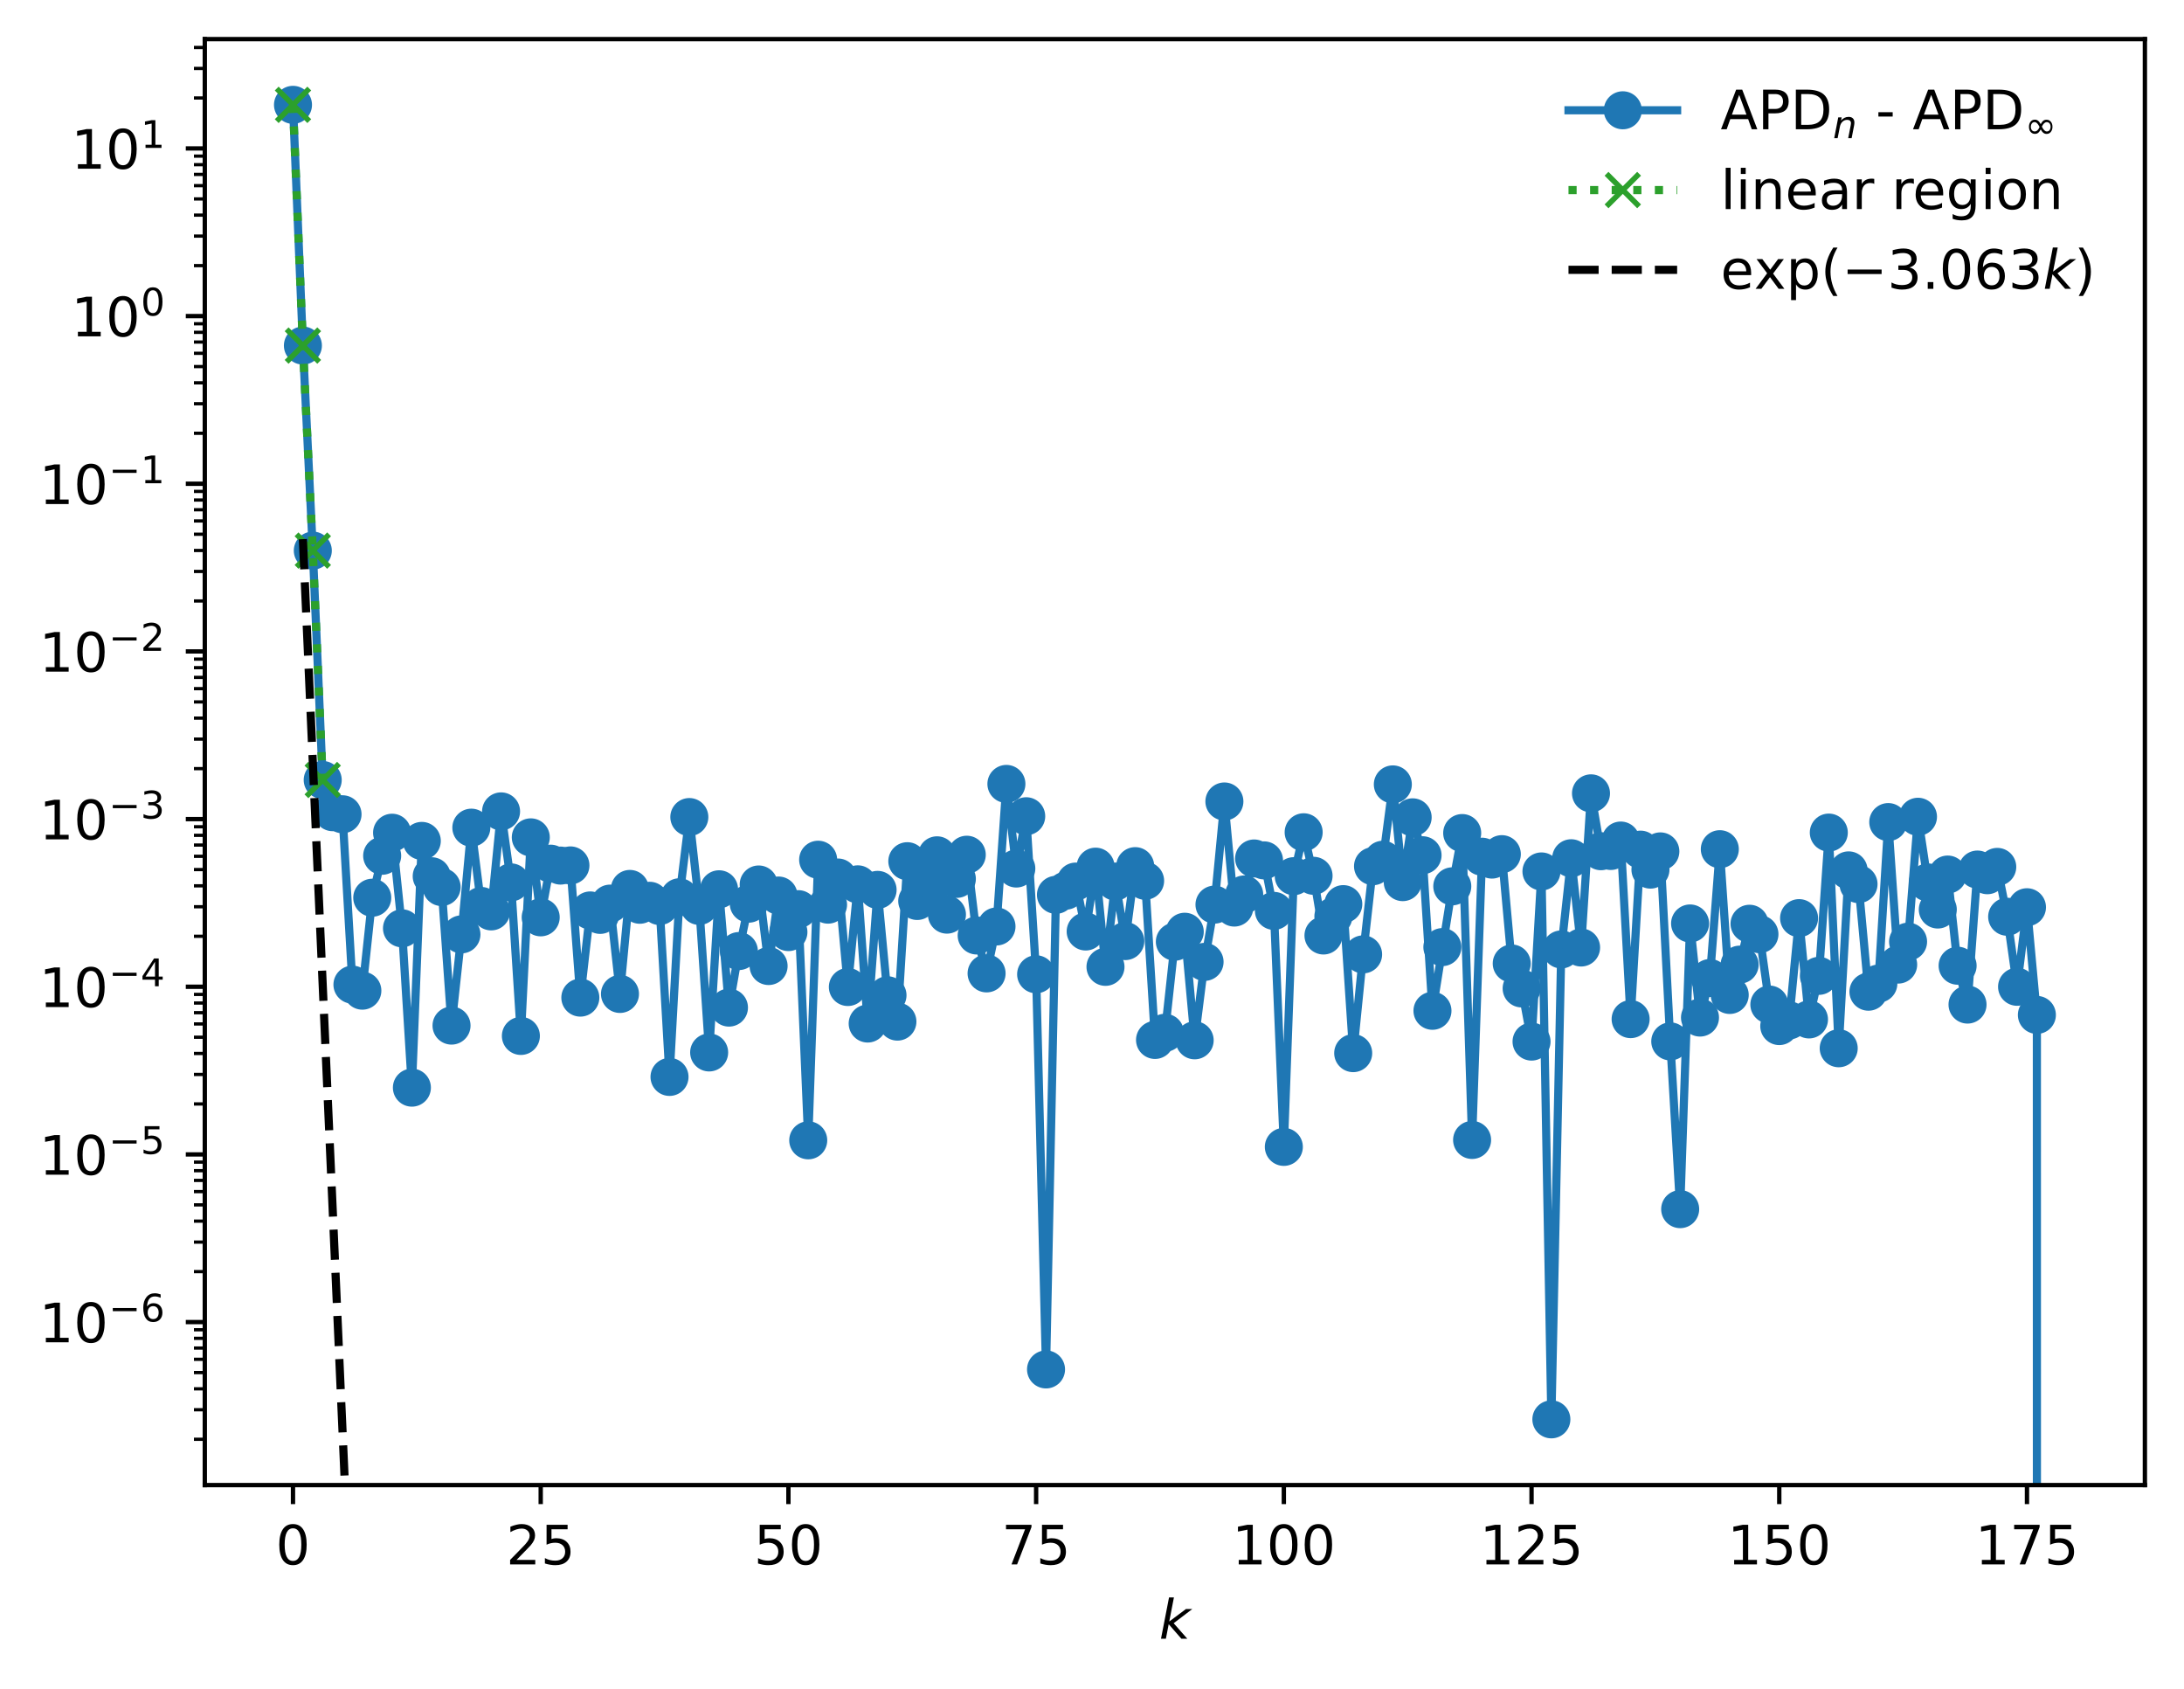 <?xml version="1.0" encoding="utf-8" standalone="no"?>
<!DOCTYPE svg PUBLIC "-//W3C//DTD SVG 1.1//EN"
  "http://www.w3.org/Graphics/SVG/1.1/DTD/svg11.dtd">
<!-- Created with matplotlib (https://matplotlib.org/) -->
<svg height="310.868pt" version="1.1" viewBox="0 0 402.02 310.868" width="402.02pt" xmlns="http://www.w3.org/2000/svg" xmlns:xlink="http://www.w3.org/1999/xlink">
 <defs>
  <style type="text/css">
*{stroke-linecap:butt;stroke-linejoin:round;}
  </style>
 </defs>
 <g id="figure_1">
  <g id="patch_1">
   <path d="M 0 310.868 
L 402.02 310.868 
L 402.02 0 
L 0 0 
z
" style="fill:#ffffff;"/>
  </g>
  <g id="axes_1">
   <g id="patch_2">
    <path d="M 37.7 273.312 
L 394.82 273.312 
L 394.82 7.2 
L 37.7 7.2 
z
" style="fill:#ffffff;"/>
   </g>
   <g id="matplotlib.axis_1">
    <g id="xtick_1">
     <g id="line2d_1">
      <defs>
       <path d="M 0 0 
L 0 3.5 
" id="m12c57153ca" style="stroke:#000000;stroke-width:0.8;"/>
      </defs>
      <g>
       <use style="stroke:#000000;stroke-width:0.8;" x="53.933" xlink:href="#m12c57153ca" y="273.312"/>
      </g>
     </g>
     <g id="text_1">
      <!-- 0 -->
      <defs>
       <path d="M 31.781 66.406 
Q 24.172 66.406 20.328 58.906 
Q 16.5 51.422 16.5 36.375 
Q 16.5 21.391 20.328 13.891 
Q 24.172 6.391 31.781 6.391 
Q 39.453 6.391 43.281 13.891 
Q 47.125 21.391 47.125 36.375 
Q 47.125 51.422 43.281 58.906 
Q 39.453 66.406 31.781 66.406 
z
M 31.781 74.219 
Q 44.047 74.219 50.516 64.516 
Q 56.984 54.828 56.984 36.375 
Q 56.984 17.969 50.516 8.266 
Q 44.047 -1.422 31.781 -1.422 
Q 19.531 -1.422 13.062 8.266 
Q 6.594 17.969 6.594 36.375 
Q 6.594 54.828 13.062 64.516 
Q 19.531 74.219 31.781 74.219 
z
" id="DejaVuSans-48"/>
      </defs>
      <g transform="translate(50.751 287.91)scale(0.1 -0.1)">
       <use xlink:href="#DejaVuSans-48"/>
      </g>
     </g>
    </g>
    <g id="xtick_2">
     <g id="line2d_2">
      <g>
       <use style="stroke:#000000;stroke-width:0.8;" x="99.53" xlink:href="#m12c57153ca" y="273.312"/>
      </g>
     </g>
     <g id="text_2">
      <!-- 25 -->
      <defs>
       <path d="M 19.188 8.297 
L 53.609 8.297 
L 53.609 0 
L 7.328 0 
L 7.328 8.297 
Q 12.938 14.109 22.625 23.891 
Q 32.328 33.688 34.812 36.531 
Q 39.547 41.844 41.422 45.531 
Q 43.312 49.219 43.312 52.781 
Q 43.312 58.594 39.234 62.25 
Q 35.156 65.922 28.609 65.922 
Q 23.969 65.922 18.812 64.312 
Q 13.672 62.703 7.812 59.422 
L 7.812 69.391 
Q 13.766 71.781 18.938 73 
Q 24.125 74.219 28.422 74.219 
Q 39.75 74.219 46.484 68.547 
Q 53.219 62.891 53.219 53.422 
Q 53.219 48.922 51.531 44.891 
Q 49.859 40.875 45.406 35.406 
Q 44.188 33.984 37.641 27.219 
Q 31.109 20.453 19.188 8.297 
z
" id="DejaVuSans-50"/>
       <path d="M 10.797 72.906 
L 49.516 72.906 
L 49.516 64.594 
L 19.828 64.594 
L 19.828 46.734 
Q 21.969 47.469 24.109 47.828 
Q 26.266 48.188 28.422 48.188 
Q 40.625 48.188 47.75 41.5 
Q 54.891 34.812 54.891 23.391 
Q 54.891 11.625 47.562 5.094 
Q 40.234 -1.422 26.906 -1.422 
Q 22.312 -1.422 17.547 -0.641 
Q 12.797 0.141 7.719 1.703 
L 7.719 11.625 
Q 12.109 9.234 16.797 8.062 
Q 21.484 6.891 26.703 6.891 
Q 35.156 6.891 40.078 11.328 
Q 45.016 15.766 45.016 23.391 
Q 45.016 31 40.078 35.438 
Q 35.156 39.891 26.703 39.891 
Q 22.75 39.891 18.812 39.016 
Q 14.891 38.141 10.797 36.281 
z
" id="DejaVuSans-53"/>
      </defs>
      <g transform="translate(93.168 287.91)scale(0.1 -0.1)">
       <use xlink:href="#DejaVuSans-50"/>
       <use x="63.623" xlink:href="#DejaVuSans-53"/>
      </g>
     </g>
    </g>
    <g id="xtick_3">
     <g id="line2d_3">
      <g>
       <use style="stroke:#000000;stroke-width:0.8;" x="145.128" xlink:href="#m12c57153ca" y="273.312"/>
      </g>
     </g>
     <g id="text_3">
      <!-- 50 -->
      <g transform="translate(138.765 287.91)scale(0.1 -0.1)">
       <use xlink:href="#DejaVuSans-53"/>
       <use x="63.623" xlink:href="#DejaVuSans-48"/>
      </g>
     </g>
    </g>
    <g id="xtick_4">
     <g id="line2d_4">
      <g>
       <use style="stroke:#000000;stroke-width:0.8;" x="190.725" xlink:href="#m12c57153ca" y="273.312"/>
      </g>
     </g>
     <g id="text_4">
      <!-- 75 -->
      <defs>
       <path d="M 8.203 72.906 
L 55.078 72.906 
L 55.078 68.703 
L 28.609 0 
L 18.312 0 
L 43.219 64.594 
L 8.203 64.594 
z
" id="DejaVuSans-55"/>
      </defs>
      <g transform="translate(184.363 287.91)scale(0.1 -0.1)">
       <use xlink:href="#DejaVuSans-55"/>
       <use x="63.623" xlink:href="#DejaVuSans-53"/>
      </g>
     </g>
    </g>
    <g id="xtick_5">
     <g id="line2d_5">
      <g>
       <use style="stroke:#000000;stroke-width:0.8;" x="236.323" xlink:href="#m12c57153ca" y="273.312"/>
      </g>
     </g>
     <g id="text_5">
      <!-- 100 -->
      <defs>
       <path d="M 12.406 8.297 
L 28.516 8.297 
L 28.516 63.922 
L 10.984 60.406 
L 10.984 69.391 
L 28.422 72.906 
L 38.281 72.906 
L 38.281 8.297 
L 54.391 8.297 
L 54.391 0 
L 12.406 0 
z
" id="DejaVuSans-49"/>
      </defs>
      <g transform="translate(226.779 287.91)scale(0.1 -0.1)">
       <use xlink:href="#DejaVuSans-49"/>
       <use x="63.623" xlink:href="#DejaVuSans-48"/>
       <use x="127.246" xlink:href="#DejaVuSans-48"/>
      </g>
     </g>
    </g>
    <g id="xtick_6">
     <g id="line2d_6">
      <g>
       <use style="stroke:#000000;stroke-width:0.8;" x="281.92" xlink:href="#m12c57153ca" y="273.312"/>
      </g>
     </g>
     <g id="text_6">
      <!-- 125 -->
      <g transform="translate(272.377 287.91)scale(0.1 -0.1)">
       <use xlink:href="#DejaVuSans-49"/>
       <use x="63.623" xlink:href="#DejaVuSans-50"/>
       <use x="127.246" xlink:href="#DejaVuSans-53"/>
      </g>
     </g>
    </g>
    <g id="xtick_7">
     <g id="line2d_7">
      <g>
       <use style="stroke:#000000;stroke-width:0.8;" x="327.518" xlink:href="#m12c57153ca" y="273.312"/>
      </g>
     </g>
     <g id="text_7">
      <!-- 150 -->
      <g transform="translate(317.974 287.91)scale(0.1 -0.1)">
       <use xlink:href="#DejaVuSans-49"/>
       <use x="63.623" xlink:href="#DejaVuSans-53"/>
       <use x="127.246" xlink:href="#DejaVuSans-48"/>
      </g>
     </g>
    </g>
    <g id="xtick_8">
     <g id="line2d_8">
      <g>
       <use style="stroke:#000000;stroke-width:0.8;" x="373.116" xlink:href="#m12c57153ca" y="273.312"/>
      </g>
     </g>
     <g id="text_8">
      <!-- 175 -->
      <g transform="translate(363.572 287.91)scale(0.1 -0.1)">
       <use xlink:href="#DejaVuSans-49"/>
       <use x="63.623" xlink:href="#DejaVuSans-55"/>
       <use x="127.246" xlink:href="#DejaVuSans-53"/>
      </g>
     </g>
    </g>
    <g id="text_9">
     <!-- $ k $ -->
     <defs>
      <path d="M 18.312 75.984 
L 27.297 75.984 
L 18.703 31.688 
L 49.516 54.688 
L 61.188 54.688 
L 26.812 28.516 
L 51.906 0 
L 41.016 0 
L 17.672 26.703 
L 12.5 0 
L 3.516 0 
z
" id="DejaVuSans-Oblique-107"/>
     </defs>
     <g transform="translate(213.36 301.589)scale(0.1 -0.1)">
      <use transform="translate(0 0.016)" xlink:href="#DejaVuSans-Oblique-107"/>
     </g>
    </g>
   </g>
   <g id="matplotlib.axis_2">
    <g id="ytick_1">
     <g id="line2d_9">
      <defs>
       <path d="M 0 0 
L -3.5 0 
" id="m38d899ec9a" style="stroke:#000000;stroke-width:0.8;"/>
      </defs>
      <g>
       <use style="stroke:#000000;stroke-width:0.8;" x="37.7" xlink:href="#m38d899ec9a" y="243.315"/>
      </g>
     </g>
     <g id="text_10">
      <!-- $\mathdefault{10^{-6}}$ -->
      <defs>
       <path d="M 10.594 35.5 
L 73.188 35.5 
L 73.188 27.203 
L 10.594 27.203 
z
" id="DejaVuSans-8722"/>
       <path d="M 33.016 40.375 
Q 26.375 40.375 22.484 35.828 
Q 18.609 31.297 18.609 23.391 
Q 18.609 15.531 22.484 10.953 
Q 26.375 6.391 33.016 6.391 
Q 39.656 6.391 43.531 10.953 
Q 47.406 15.531 47.406 23.391 
Q 47.406 31.297 43.531 35.828 
Q 39.656 40.375 33.016 40.375 
z
M 52.594 71.297 
L 52.594 62.312 
Q 48.875 64.062 45.094 64.984 
Q 41.312 65.922 37.594 65.922 
Q 27.828 65.922 22.672 59.328 
Q 17.531 52.734 16.797 39.406 
Q 19.672 43.656 24.016 45.922 
Q 28.375 48.188 33.594 48.188 
Q 44.578 48.188 50.953 41.516 
Q 57.328 34.859 57.328 23.391 
Q 57.328 12.156 50.688 5.359 
Q 44.047 -1.422 33.016 -1.422 
Q 20.359 -1.422 13.672 8.266 
Q 6.984 17.969 6.984 36.375 
Q 6.984 53.656 15.188 63.938 
Q 23.391 74.219 37.203 74.219 
Q 40.922 74.219 44.703 73.484 
Q 48.484 72.75 52.594 71.297 
z
" id="DejaVuSans-54"/>
      </defs>
      <g transform="translate(7.2 247.114)scale(0.1 -0.1)">
       <use transform="translate(0 0.766)" xlink:href="#DejaVuSans-49"/>
       <use transform="translate(63.623 0.766)" xlink:href="#DejaVuSans-48"/>
       <use transform="translate(128.203 39.047)scale(0.7)" xlink:href="#DejaVuSans-8722"/>
       <use transform="translate(186.855 39.047)scale(0.7)" xlink:href="#DejaVuSans-54"/>
      </g>
     </g>
    </g>
    <g id="ytick_2">
     <g id="line2d_10">
      <g>
       <use style="stroke:#000000;stroke-width:0.8;" x="37.7" xlink:href="#m38d899ec9a" y="212.458"/>
      </g>
     </g>
     <g id="text_11">
      <!-- $\mathdefault{10^{-5}}$ -->
      <g transform="translate(7.2 216.258)scale(0.1 -0.1)">
       <use transform="translate(0 0.684)" xlink:href="#DejaVuSans-49"/>
       <use transform="translate(63.623 0.684)" xlink:href="#DejaVuSans-48"/>
       <use transform="translate(128.203 38.966)scale(0.7)" xlink:href="#DejaVuSans-8722"/>
       <use transform="translate(186.855 38.966)scale(0.7)" xlink:href="#DejaVuSans-53"/>
      </g>
     </g>
    </g>
    <g id="ytick_3">
     <g id="line2d_11">
      <g>
       <use style="stroke:#000000;stroke-width:0.8;" x="37.7" xlink:href="#m38d899ec9a" y="181.602"/>
      </g>
     </g>
     <g id="text_12">
      <!-- $\mathdefault{10^{-4}}$ -->
      <defs>
       <path d="M 37.797 64.312 
L 12.891 25.391 
L 37.797 25.391 
z
M 35.203 72.906 
L 47.609 72.906 
L 47.609 25.391 
L 58.016 25.391 
L 58.016 17.188 
L 47.609 17.188 
L 47.609 0 
L 37.797 0 
L 37.797 17.188 
L 4.891 17.188 
L 4.891 26.703 
z
" id="DejaVuSans-52"/>
      </defs>
      <g transform="translate(7.2 185.401)scale(0.1 -0.1)">
       <use transform="translate(0 0.684)" xlink:href="#DejaVuSans-49"/>
       <use transform="translate(63.623 0.684)" xlink:href="#DejaVuSans-48"/>
       <use transform="translate(128.203 38.966)scale(0.7)" xlink:href="#DejaVuSans-8722"/>
       <use transform="translate(186.855 38.966)scale(0.7)" xlink:href="#DejaVuSans-52"/>
      </g>
     </g>
    </g>
    <g id="ytick_4">
     <g id="line2d_12">
      <g>
       <use style="stroke:#000000;stroke-width:0.8;" x="37.7" xlink:href="#m38d899ec9a" y="150.745"/>
      </g>
     </g>
     <g id="text_13">
      <!-- $\mathdefault{10^{-3}}$ -->
      <defs>
       <path d="M 40.578 39.312 
Q 47.656 37.797 51.625 33 
Q 55.609 28.219 55.609 21.188 
Q 55.609 10.406 48.188 4.484 
Q 40.766 -1.422 27.094 -1.422 
Q 22.516 -1.422 17.656 -0.516 
Q 12.797 0.391 7.625 2.203 
L 7.625 11.719 
Q 11.719 9.328 16.594 8.109 
Q 21.484 6.891 26.812 6.891 
Q 36.078 6.891 40.938 10.547 
Q 45.797 14.203 45.797 21.188 
Q 45.797 27.641 41.281 31.266 
Q 36.766 34.906 28.719 34.906 
L 20.219 34.906 
L 20.219 43.016 
L 29.109 43.016 
Q 36.375 43.016 40.234 45.922 
Q 44.094 48.828 44.094 54.297 
Q 44.094 59.906 40.109 62.906 
Q 36.141 65.922 28.719 65.922 
Q 24.656 65.922 20.016 65.031 
Q 15.375 64.156 9.812 62.312 
L 9.812 71.094 
Q 15.438 72.656 20.344 73.438 
Q 25.25 74.219 29.594 74.219 
Q 40.828 74.219 47.359 69.109 
Q 53.906 64.016 53.906 55.328 
Q 53.906 49.266 50.438 45.094 
Q 46.969 40.922 40.578 39.312 
z
" id="DejaVuSans-51"/>
      </defs>
      <g transform="translate(7.2 154.544)scale(0.1 -0.1)">
       <use transform="translate(0 0.766)" xlink:href="#DejaVuSans-49"/>
       <use transform="translate(63.623 0.766)" xlink:href="#DejaVuSans-48"/>
       <use transform="translate(128.203 39.047)scale(0.7)" xlink:href="#DejaVuSans-8722"/>
       <use transform="translate(186.855 39.047)scale(0.7)" xlink:href="#DejaVuSans-51"/>
      </g>
     </g>
    </g>
    <g id="ytick_5">
     <g id="line2d_13">
      <g>
       <use style="stroke:#000000;stroke-width:0.8;" x="37.7" xlink:href="#m38d899ec9a" y="119.888"/>
      </g>
     </g>
     <g id="text_14">
      <!-- $\mathdefault{10^{-2}}$ -->
      <g transform="translate(7.2 123.687)scale(0.1 -0.1)">
       <use transform="translate(0 0.766)" xlink:href="#DejaVuSans-49"/>
       <use transform="translate(63.623 0.766)" xlink:href="#DejaVuSans-48"/>
       <use transform="translate(128.203 39.047)scale(0.7)" xlink:href="#DejaVuSans-8722"/>
       <use transform="translate(186.855 39.047)scale(0.7)" xlink:href="#DejaVuSans-50"/>
      </g>
     </g>
    </g>
    <g id="ytick_6">
     <g id="line2d_14">
      <g>
       <use style="stroke:#000000;stroke-width:0.8;" x="37.7" xlink:href="#m38d899ec9a" y="89.031"/>
      </g>
     </g>
     <g id="text_15">
      <!-- $\mathdefault{10^{-1}}$ -->
      <g transform="translate(7.2 92.83)scale(0.1 -0.1)">
       <use transform="translate(0 0.684)" xlink:href="#DejaVuSans-49"/>
       <use transform="translate(63.623 0.684)" xlink:href="#DejaVuSans-48"/>
       <use transform="translate(128.203 38.966)scale(0.7)" xlink:href="#DejaVuSans-8722"/>
       <use transform="translate(186.855 38.966)scale(0.7)" xlink:href="#DejaVuSans-49"/>
      </g>
     </g>
    </g>
    <g id="ytick_7">
     <g id="line2d_15">
      <g>
       <use style="stroke:#000000;stroke-width:0.8;" x="37.7" xlink:href="#m38d899ec9a" y="58.174"/>
      </g>
     </g>
     <g id="text_16">
      <!-- $\mathdefault{10^{0}}$ -->
      <g transform="translate(13.1 61.973)scale(0.1 -0.1)">
       <use transform="translate(0 0.766)" xlink:href="#DejaVuSans-49"/>
       <use transform="translate(63.623 0.766)" xlink:href="#DejaVuSans-48"/>
       <use transform="translate(128.203 39.047)scale(0.7)" xlink:href="#DejaVuSans-48"/>
      </g>
     </g>
    </g>
    <g id="ytick_8">
     <g id="line2d_16">
      <g>
       <use style="stroke:#000000;stroke-width:0.8;" x="37.7" xlink:href="#m38d899ec9a" y="27.317"/>
      </g>
     </g>
     <g id="text_17">
      <!-- $\mathdefault{10^{1}}$ -->
      <g transform="translate(13.1 31.116)scale(0.1 -0.1)">
       <use transform="translate(0 0.684)" xlink:href="#DejaVuSans-49"/>
       <use transform="translate(63.623 0.684)" xlink:href="#DejaVuSans-48"/>
       <use transform="translate(128.203 38.966)scale(0.7)" xlink:href="#DejaVuSans-49"/>
      </g>
     </g>
    </g>
    <g id="ytick_9">
     <g id="line2d_17">
      <defs>
       <path d="M 0 0 
L -2 0 
" id="m230b3f56da" style="stroke:#000000;stroke-width:0.6;"/>
      </defs>
      <g>
       <use style="stroke:#000000;stroke-width:0.6;" x="37.7" xlink:href="#m230b3f56da" y="264.883"/>
      </g>
     </g>
    </g>
    <g id="ytick_10">
     <g id="line2d_18">
      <g>
       <use style="stroke:#000000;stroke-width:0.6;" x="37.7" xlink:href="#m230b3f56da" y="259.45"/>
      </g>
     </g>
    </g>
    <g id="ytick_11">
     <g id="line2d_19">
      <g>
       <use style="stroke:#000000;stroke-width:0.6;" x="37.7" xlink:href="#m230b3f56da" y="255.594"/>
      </g>
     </g>
    </g>
    <g id="ytick_12">
     <g id="line2d_20">
      <g>
       <use style="stroke:#000000;stroke-width:0.6;" x="37.7" xlink:href="#m230b3f56da" y="252.604"/>
      </g>
     </g>
    </g>
    <g id="ytick_13">
     <g id="line2d_21">
      <g>
       <use style="stroke:#000000;stroke-width:0.6;" x="37.7" xlink:href="#m230b3f56da" y="250.161"/>
      </g>
     </g>
    </g>
    <g id="ytick_14">
     <g id="line2d_22">
      <g>
       <use style="stroke:#000000;stroke-width:0.6;" x="37.7" xlink:href="#m230b3f56da" y="248.095"/>
      </g>
     </g>
    </g>
    <g id="ytick_15">
     <g id="line2d_23">
      <g>
       <use style="stroke:#000000;stroke-width:0.6;" x="37.7" xlink:href="#m230b3f56da" y="246.306"/>
      </g>
     </g>
    </g>
    <g id="ytick_16">
     <g id="line2d_24">
      <g>
       <use style="stroke:#000000;stroke-width:0.6;" x="37.7" xlink:href="#m230b3f56da" y="244.727"/>
      </g>
     </g>
    </g>
    <g id="ytick_17">
     <g id="line2d_25">
      <g>
       <use style="stroke:#000000;stroke-width:0.6;" x="37.7" xlink:href="#m230b3f56da" y="234.026"/>
      </g>
     </g>
    </g>
    <g id="ytick_18">
     <g id="line2d_26">
      <g>
       <use style="stroke:#000000;stroke-width:0.6;" x="37.7" xlink:href="#m230b3f56da" y="228.593"/>
      </g>
     </g>
    </g>
    <g id="ytick_19">
     <g id="line2d_27">
      <g>
       <use style="stroke:#000000;stroke-width:0.6;" x="37.7" xlink:href="#m230b3f56da" y="224.738"/>
      </g>
     </g>
    </g>
    <g id="ytick_20">
     <g id="line2d_28">
      <g>
       <use style="stroke:#000000;stroke-width:0.6;" x="37.7" xlink:href="#m230b3f56da" y="221.747"/>
      </g>
     </g>
    </g>
    <g id="ytick_21">
     <g id="line2d_29">
      <g>
       <use style="stroke:#000000;stroke-width:0.6;" x="37.7" xlink:href="#m230b3f56da" y="219.304"/>
      </g>
     </g>
    </g>
    <g id="ytick_22">
     <g id="line2d_30">
      <g>
       <use style="stroke:#000000;stroke-width:0.6;" x="37.7" xlink:href="#m230b3f56da" y="217.238"/>
      </g>
     </g>
    </g>
    <g id="ytick_23">
     <g id="line2d_31">
      <g>
       <use style="stroke:#000000;stroke-width:0.6;" x="37.7" xlink:href="#m230b3f56da" y="215.449"/>
      </g>
     </g>
    </g>
    <g id="ytick_24">
     <g id="line2d_32">
      <g>
       <use style="stroke:#000000;stroke-width:0.6;" x="37.7" xlink:href="#m230b3f56da" y="213.87"/>
      </g>
     </g>
    </g>
    <g id="ytick_25">
     <g id="line2d_33">
      <g>
       <use style="stroke:#000000;stroke-width:0.6;" x="37.7" xlink:href="#m230b3f56da" y="203.17"/>
      </g>
     </g>
    </g>
    <g id="ytick_26">
     <g id="line2d_34">
      <g>
       <use style="stroke:#000000;stroke-width:0.6;" x="37.7" xlink:href="#m230b3f56da" y="197.736"/>
      </g>
     </g>
    </g>
    <g id="ytick_27">
     <g id="line2d_35">
      <g>
       <use style="stroke:#000000;stroke-width:0.6;" x="37.7" xlink:href="#m230b3f56da" y="193.881"/>
      </g>
     </g>
    </g>
    <g id="ytick_28">
     <g id="line2d_36">
      <g>
       <use style="stroke:#000000;stroke-width:0.6;" x="37.7" xlink:href="#m230b3f56da" y="190.89"/>
      </g>
     </g>
    </g>
    <g id="ytick_29">
     <g id="line2d_37">
      <g>
       <use style="stroke:#000000;stroke-width:0.6;" x="37.7" xlink:href="#m230b3f56da" y="188.447"/>
      </g>
     </g>
    </g>
    <g id="ytick_30">
     <g id="line2d_38">
      <g>
       <use style="stroke:#000000;stroke-width:0.6;" x="37.7" xlink:href="#m230b3f56da" y="186.381"/>
      </g>
     </g>
    </g>
    <g id="ytick_31">
     <g id="line2d_39">
      <g>
       <use style="stroke:#000000;stroke-width:0.6;" x="37.7" xlink:href="#m230b3f56da" y="184.592"/>
      </g>
     </g>
    </g>
    <g id="ytick_32">
     <g id="line2d_40">
      <g>
       <use style="stroke:#000000;stroke-width:0.6;" x="37.7" xlink:href="#m230b3f56da" y="183.013"/>
      </g>
     </g>
    </g>
    <g id="ytick_33">
     <g id="line2d_41">
      <g>
       <use style="stroke:#000000;stroke-width:0.6;" x="37.7" xlink:href="#m230b3f56da" y="172.313"/>
      </g>
     </g>
    </g>
    <g id="ytick_34">
     <g id="line2d_42">
      <g>
       <use style="stroke:#000000;stroke-width:0.6;" x="37.7" xlink:href="#m230b3f56da" y="166.879"/>
      </g>
     </g>
    </g>
    <g id="ytick_35">
     <g id="line2d_43">
      <g>
       <use style="stroke:#000000;stroke-width:0.6;" x="37.7" xlink:href="#m230b3f56da" y="163.024"/>
      </g>
     </g>
    </g>
    <g id="ytick_36">
     <g id="line2d_44">
      <g>
       <use style="stroke:#000000;stroke-width:0.6;" x="37.7" xlink:href="#m230b3f56da" y="160.034"/>
      </g>
     </g>
    </g>
    <g id="ytick_37">
     <g id="line2d_45">
      <g>
       <use style="stroke:#000000;stroke-width:0.6;" x="37.7" xlink:href="#m230b3f56da" y="157.59"/>
      </g>
     </g>
    </g>
    <g id="ytick_38">
     <g id="line2d_46">
      <g>
       <use style="stroke:#000000;stroke-width:0.6;" x="37.7" xlink:href="#m230b3f56da" y="155.524"/>
      </g>
     </g>
    </g>
    <g id="ytick_39">
     <g id="line2d_47">
      <g>
       <use style="stroke:#000000;stroke-width:0.6;" x="37.7" xlink:href="#m230b3f56da" y="153.735"/>
      </g>
     </g>
    </g>
    <g id="ytick_40">
     <g id="line2d_48">
      <g>
       <use style="stroke:#000000;stroke-width:0.6;" x="37.7" xlink:href="#m230b3f56da" y="152.157"/>
      </g>
     </g>
    </g>
    <g id="ytick_41">
     <g id="line2d_49">
      <g>
       <use style="stroke:#000000;stroke-width:0.6;" x="37.7" xlink:href="#m230b3f56da" y="141.456"/>
      </g>
     </g>
    </g>
    <g id="ytick_42">
     <g id="line2d_50">
      <g>
       <use style="stroke:#000000;stroke-width:0.6;" x="37.7" xlink:href="#m230b3f56da" y="136.022"/>
      </g>
     </g>
    </g>
    <g id="ytick_43">
     <g id="line2d_51">
      <g>
       <use style="stroke:#000000;stroke-width:0.6;" x="37.7" xlink:href="#m230b3f56da" y="132.167"/>
      </g>
     </g>
    </g>
    <g id="ytick_44">
     <g id="line2d_52">
      <g>
       <use style="stroke:#000000;stroke-width:0.6;" x="37.7" xlink:href="#m230b3f56da" y="129.177"/>
      </g>
     </g>
    </g>
    <g id="ytick_45">
     <g id="line2d_53">
      <g>
       <use style="stroke:#000000;stroke-width:0.6;" x="37.7" xlink:href="#m230b3f56da" y="126.733"/>
      </g>
     </g>
    </g>
    <g id="ytick_46">
     <g id="line2d_54">
      <g>
       <use style="stroke:#000000;stroke-width:0.6;" x="37.7" xlink:href="#m230b3f56da" y="124.668"/>
      </g>
     </g>
    </g>
    <g id="ytick_47">
     <g id="line2d_55">
      <g>
       <use style="stroke:#000000;stroke-width:0.6;" x="37.7" xlink:href="#m230b3f56da" y="122.878"/>
      </g>
     </g>
    </g>
    <g id="ytick_48">
     <g id="line2d_56">
      <g>
       <use style="stroke:#000000;stroke-width:0.6;" x="37.7" xlink:href="#m230b3f56da" y="121.3"/>
      </g>
     </g>
    </g>
    <g id="ytick_49">
     <g id="line2d_57">
      <g>
       <use style="stroke:#000000;stroke-width:0.6;" x="37.7" xlink:href="#m230b3f56da" y="110.599"/>
      </g>
     </g>
    </g>
    <g id="ytick_50">
     <g id="line2d_58">
      <g>
       <use style="stroke:#000000;stroke-width:0.6;" x="37.7" xlink:href="#m230b3f56da" y="105.165"/>
      </g>
     </g>
    </g>
    <g id="ytick_51">
     <g id="line2d_59">
      <g>
       <use style="stroke:#000000;stroke-width:0.6;" x="37.7" xlink:href="#m230b3f56da" y="101.31"/>
      </g>
     </g>
    </g>
    <g id="ytick_52">
     <g id="line2d_60">
      <g>
       <use style="stroke:#000000;stroke-width:0.6;" x="37.7" xlink:href="#m230b3f56da" y="98.32"/>
      </g>
     </g>
    </g>
    <g id="ytick_53">
     <g id="line2d_61">
      <g>
       <use style="stroke:#000000;stroke-width:0.6;" x="37.7" xlink:href="#m230b3f56da" y="95.877"/>
      </g>
     </g>
    </g>
    <g id="ytick_54">
     <g id="line2d_62">
      <g>
       <use style="stroke:#000000;stroke-width:0.6;" x="37.7" xlink:href="#m230b3f56da" y="93.811"/>
      </g>
     </g>
    </g>
    <g id="ytick_55">
     <g id="line2d_63">
      <g>
       <use style="stroke:#000000;stroke-width:0.6;" x="37.7" xlink:href="#m230b3f56da" y="92.021"/>
      </g>
     </g>
    </g>
    <g id="ytick_56">
     <g id="line2d_64">
      <g>
       <use style="stroke:#000000;stroke-width:0.6;" x="37.7" xlink:href="#m230b3f56da" y="90.443"/>
      </g>
     </g>
    </g>
    <g id="ytick_57">
     <g id="line2d_65">
      <g>
       <use style="stroke:#000000;stroke-width:0.6;" x="37.7" xlink:href="#m230b3f56da" y="79.742"/>
      </g>
     </g>
    </g>
    <g id="ytick_58">
     <g id="line2d_66">
      <g>
       <use style="stroke:#000000;stroke-width:0.6;" x="37.7" xlink:href="#m230b3f56da" y="74.309"/>
      </g>
     </g>
    </g>
    <g id="ytick_59">
     <g id="line2d_67">
      <g>
       <use style="stroke:#000000;stroke-width:0.6;" x="37.7" xlink:href="#m230b3f56da" y="70.453"/>
      </g>
     </g>
    </g>
    <g id="ytick_60">
     <g id="line2d_68">
      <g>
       <use style="stroke:#000000;stroke-width:0.6;" x="37.7" xlink:href="#m230b3f56da" y="67.463"/>
      </g>
     </g>
    </g>
    <g id="ytick_61">
     <g id="line2d_69">
      <g>
       <use style="stroke:#000000;stroke-width:0.6;" x="37.7" xlink:href="#m230b3f56da" y="65.02"/>
      </g>
     </g>
    </g>
    <g id="ytick_62">
     <g id="line2d_70">
      <g>
       <use style="stroke:#000000;stroke-width:0.6;" x="37.7" xlink:href="#m230b3f56da" y="62.954"/>
      </g>
     </g>
    </g>
    <g id="ytick_63">
     <g id="line2d_71">
      <g>
       <use style="stroke:#000000;stroke-width:0.6;" x="37.7" xlink:href="#m230b3f56da" y="61.164"/>
      </g>
     </g>
    </g>
    <g id="ytick_64">
     <g id="line2d_72">
      <g>
       <use style="stroke:#000000;stroke-width:0.6;" x="37.7" xlink:href="#m230b3f56da" y="59.586"/>
      </g>
     </g>
    </g>
    <g id="ytick_65">
     <g id="line2d_73">
      <g>
       <use style="stroke:#000000;stroke-width:0.6;" x="37.7" xlink:href="#m230b3f56da" y="48.885"/>
      </g>
     </g>
    </g>
    <g id="ytick_66">
     <g id="line2d_74">
      <g>
       <use style="stroke:#000000;stroke-width:0.6;" x="37.7" xlink:href="#m230b3f56da" y="43.452"/>
      </g>
     </g>
    </g>
    <g id="ytick_67">
     <g id="line2d_75">
      <g>
       <use style="stroke:#000000;stroke-width:0.6;" x="37.7" xlink:href="#m230b3f56da" y="39.596"/>
      </g>
     </g>
    </g>
    <g id="ytick_68">
     <g id="line2d_76">
      <g>
       <use style="stroke:#000000;stroke-width:0.6;" x="37.7" xlink:href="#m230b3f56da" y="36.606"/>
      </g>
     </g>
    </g>
    <g id="ytick_69">
     <g id="line2d_77">
      <g>
       <use style="stroke:#000000;stroke-width:0.6;" x="37.7" xlink:href="#m230b3f56da" y="34.163"/>
      </g>
     </g>
    </g>
    <g id="ytick_70">
     <g id="line2d_78">
      <g>
       <use style="stroke:#000000;stroke-width:0.6;" x="37.7" xlink:href="#m230b3f56da" y="32.097"/>
      </g>
     </g>
    </g>
    <g id="ytick_71">
     <g id="line2d_79">
      <g>
       <use style="stroke:#000000;stroke-width:0.6;" x="37.7" xlink:href="#m230b3f56da" y="30.308"/>
      </g>
     </g>
    </g>
    <g id="ytick_72">
     <g id="line2d_80">
      <g>
       <use style="stroke:#000000;stroke-width:0.6;" x="37.7" xlink:href="#m230b3f56da" y="28.729"/>
      </g>
     </g>
    </g>
    <g id="ytick_73">
     <g id="line2d_81">
      <g>
       <use style="stroke:#000000;stroke-width:0.6;" x="37.7" xlink:href="#m230b3f56da" y="18.028"/>
      </g>
     </g>
    </g>
    <g id="ytick_74">
     <g id="line2d_82">
      <g>
       <use style="stroke:#000000;stroke-width:0.6;" x="37.7" xlink:href="#m230b3f56da" y="12.595"/>
      </g>
     </g>
    </g>
    <g id="ytick_75">
     <g id="line2d_83">
      <g>
       <use style="stroke:#000000;stroke-width:0.6;" x="37.7" xlink:href="#m230b3f56da" y="8.74"/>
      </g>
     </g>
    </g>
   </g>
   <g id="line2d_84">
    <path clip-path="url(#p572a7b0635)" d="M 53.933 19.296 
L 55.757 63.598 
L 57.581 101.333 
L 59.404 143.55 
L 61.228 149.474 
L 63.052 149.858 
L 64.876 181.215 
L 66.7 182.321 
L 68.524 165.216 
L 70.348 157.495 
L 72.172 153.255 
L 73.996 170.848 
L 75.82 200.169 
L 77.643 154.76 
L 79.467 161.263 
L 81.291 163.251 
L 83.115 188.75 
L 84.939 171.962 
L 86.763 152.324 
L 88.587 166.734 
L 90.411 167.732 
L 92.235 149.327 
L 94.059 162.395 
L 95.882 190.653 
L 97.706 154.107 
L 99.53 168.824 
L 101.354 158.949 
L 103.178 159.301 
L 105.002 159.27 
L 106.826 183.601 
L 108.65 167.557 
L 110.474 168.375 
L 112.298 166.301 
L 114.121 182.924 
L 115.945 163.599 
L 117.769 166.51 
L 119.593 165.779 
L 121.417 166.746 
L 123.241 198.195 
L 125.065 165.131 
L 126.889 150.369 
L 128.713 166.727 
L 130.537 193.69 
L 132.361 163.663 
L 134.184 185.436 
L 136.008 175.033 
L 137.832 166.309 
L 139.656 162.78 
L 141.48 177.785 
L 143.304 164.813 
L 145.128 171.54 
L 146.952 167.323 
L 148.776 209.862 
L 150.6 158.221 
L 152.423 166.49 
L 154.247 161.495 
L 156.071 181.649 
L 157.895 162.752 
L 159.719 188.369 
L 161.543 163.772 
L 163.367 183.168 
L 165.191 188.016 
L 167.015 158.495 
L 168.839 165.816 
L 170.662 162.693 
L 172.486 157.413 
L 174.31 168.328 
L 176.134 161.748 
L 177.958 157.304 
L 179.782 172.166 
L 181.606 179.142 
L 183.43 170.507 
L 185.254 144.272 
L 187.078 159.842 
L 188.901 150.222 
L 190.725 179.306 
L 192.549 252.028 
L 194.373 164.685 
L 196.197 163.915 
L 198.021 162.244 
L 199.845 171.431 
L 201.669 159.501 
L 203.493 177.937 
L 205.317 162.241 
L 207.14 173.196 
L 208.964 159.405 
L 210.788 162.098 
L 212.612 191.39 
L 214.436 190.073 
L 216.26 173.308 
L 218.084 171.477 
L 219.908 191.458 
L 221.732 177.025 
L 223.556 166.484 
L 225.38 147.502 
L 227.203 167.025 
L 229.027 164.617 
L 230.851 157.994 
L 232.675 158.342 
L 234.499 167.64 
L 236.323 211.071 
L 238.147 161.25 
L 239.971 153.171 
L 241.795 161.181 
L 243.619 172.166 
L 245.442 168.659 
L 247.266 166.394 
L 249.09 193.819 
L 250.914 175.644 
L 252.738 159.416 
L 254.562 158.226 
L 256.386 144.36 
L 258.21 162.347 
L 260.034 150.421 
L 261.858 157.397 
L 263.681 186.025 
L 267.329 163.119 
L 269.153 153.314 
L 270.977 209.796 
L 272.801 157.665 
L 274.625 158.197 
L 276.449 157.199 
L 278.273 177.321 
L 280.097 181.908 
L 281.92 191.693 
L 283.744 160.378 
L 285.568 261.216 
L 287.392 174.733 
L 289.216 157.951 
L 291.04 174.377 
L 292.864 146.007 
L 294.688 156.656 
L 296.512 156.611 
L 298.336 154.694 
L 300.159 187.56 
L 301.983 156.367 
L 303.807 160.042 
L 305.631 156.689 
L 307.455 191.657 
L 309.279 222.531 
L 311.103 169.952 
L 312.927 187.27 
L 314.751 179.994 
L 316.575 156.286 
L 318.399 183.11 
L 320.222 177.533 
L 322.046 170.007 
L 323.87 171.926 
L 325.694 184.875 
L 327.518 188.838 
L 329.342 187.795 
L 331.166 168.972 
L 332.99 187.614 
L 334.814 179.596 
L 336.638 153.229 
L 338.461 192.92 
L 340.285 160.184 
L 342.109 162.711 
L 343.933 182.513 
L 345.757 181.024 
L 347.581 151.296 
L 349.405 177.522 
L 351.229 173.305 
L 353.053 150.317 
L 354.877 162.402 
L 356.7 167.386 
L 358.524 160.952 
L 360.348 177.728 
L 362.172 184.881 
L 363.996 160.03 
L 365.82 161.074 
L 367.644 159.543 
L 369.468 168.718 
L 371.292 181.607 
L 373.116 166.968 
L 374.939 186.785 
L 374.947 311.868 
L 374.947 311.868 
" style="fill:none;stroke:#1f77b4;stroke-linecap:square;stroke-width:1.5;"/>
    <defs>
     <path d="M 0 3 
C 0.796 3 1.559 2.684 2.121 2.121 
C 2.684 1.559 3 0.796 3 0 
C 3 -0.796 2.684 -1.559 2.121 -2.121 
C 1.559 -2.684 0.796 -3 0 -3 
C -0.796 -3 -1.559 -2.684 -2.121 -2.121 
C -2.684 -1.559 -3 -0.796 -3 0 
C -3 0.796 -2.684 1.559 -2.121 2.121 
C -1.559 2.684 -0.796 3 0 3 
z
" id="m0403a72371" style="stroke:#1f77b4;"/>
    </defs>
    <g clip-path="url(#p572a7b0635)">
     <use style="fill:#1f77b4;stroke:#1f77b4;" x="53.933" xlink:href="#m0403a72371" y="19.296"/>
     <use style="fill:#1f77b4;stroke:#1f77b4;" x="55.757" xlink:href="#m0403a72371" y="63.598"/>
     <use style="fill:#1f77b4;stroke:#1f77b4;" x="57.581" xlink:href="#m0403a72371" y="101.333"/>
     <use style="fill:#1f77b4;stroke:#1f77b4;" x="59.404" xlink:href="#m0403a72371" y="143.55"/>
     <use style="fill:#1f77b4;stroke:#1f77b4;" x="61.228" xlink:href="#m0403a72371" y="149.474"/>
     <use style="fill:#1f77b4;stroke:#1f77b4;" x="63.052" xlink:href="#m0403a72371" y="149.858"/>
     <use style="fill:#1f77b4;stroke:#1f77b4;" x="64.876" xlink:href="#m0403a72371" y="181.215"/>
     <use style="fill:#1f77b4;stroke:#1f77b4;" x="66.7" xlink:href="#m0403a72371" y="182.321"/>
     <use style="fill:#1f77b4;stroke:#1f77b4;" x="68.524" xlink:href="#m0403a72371" y="165.216"/>
     <use style="fill:#1f77b4;stroke:#1f77b4;" x="70.348" xlink:href="#m0403a72371" y="157.495"/>
     <use style="fill:#1f77b4;stroke:#1f77b4;" x="72.172" xlink:href="#m0403a72371" y="153.255"/>
     <use style="fill:#1f77b4;stroke:#1f77b4;" x="73.996" xlink:href="#m0403a72371" y="170.848"/>
     <use style="fill:#1f77b4;stroke:#1f77b4;" x="75.82" xlink:href="#m0403a72371" y="200.169"/>
     <use style="fill:#1f77b4;stroke:#1f77b4;" x="77.643" xlink:href="#m0403a72371" y="154.76"/>
     <use style="fill:#1f77b4;stroke:#1f77b4;" x="79.467" xlink:href="#m0403a72371" y="161.263"/>
     <use style="fill:#1f77b4;stroke:#1f77b4;" x="81.291" xlink:href="#m0403a72371" y="163.251"/>
     <use style="fill:#1f77b4;stroke:#1f77b4;" x="83.115" xlink:href="#m0403a72371" y="188.75"/>
     <use style="fill:#1f77b4;stroke:#1f77b4;" x="84.939" xlink:href="#m0403a72371" y="171.962"/>
     <use style="fill:#1f77b4;stroke:#1f77b4;" x="86.763" xlink:href="#m0403a72371" y="152.324"/>
     <use style="fill:#1f77b4;stroke:#1f77b4;" x="88.587" xlink:href="#m0403a72371" y="166.734"/>
     <use style="fill:#1f77b4;stroke:#1f77b4;" x="90.411" xlink:href="#m0403a72371" y="167.732"/>
     <use style="fill:#1f77b4;stroke:#1f77b4;" x="92.235" xlink:href="#m0403a72371" y="149.327"/>
     <use style="fill:#1f77b4;stroke:#1f77b4;" x="94.059" xlink:href="#m0403a72371" y="162.395"/>
     <use style="fill:#1f77b4;stroke:#1f77b4;" x="95.882" xlink:href="#m0403a72371" y="190.653"/>
     <use style="fill:#1f77b4;stroke:#1f77b4;" x="97.706" xlink:href="#m0403a72371" y="154.107"/>
     <use style="fill:#1f77b4;stroke:#1f77b4;" x="99.53" xlink:href="#m0403a72371" y="168.824"/>
     <use style="fill:#1f77b4;stroke:#1f77b4;" x="101.354" xlink:href="#m0403a72371" y="158.949"/>
     <use style="fill:#1f77b4;stroke:#1f77b4;" x="103.178" xlink:href="#m0403a72371" y="159.301"/>
     <use style="fill:#1f77b4;stroke:#1f77b4;" x="105.002" xlink:href="#m0403a72371" y="159.27"/>
     <use style="fill:#1f77b4;stroke:#1f77b4;" x="106.826" xlink:href="#m0403a72371" y="183.601"/>
     <use style="fill:#1f77b4;stroke:#1f77b4;" x="108.65" xlink:href="#m0403a72371" y="167.557"/>
     <use style="fill:#1f77b4;stroke:#1f77b4;" x="110.474" xlink:href="#m0403a72371" y="168.375"/>
     <use style="fill:#1f77b4;stroke:#1f77b4;" x="112.298" xlink:href="#m0403a72371" y="166.301"/>
     <use style="fill:#1f77b4;stroke:#1f77b4;" x="114.121" xlink:href="#m0403a72371" y="182.924"/>
     <use style="fill:#1f77b4;stroke:#1f77b4;" x="115.945" xlink:href="#m0403a72371" y="163.599"/>
     <use style="fill:#1f77b4;stroke:#1f77b4;" x="117.769" xlink:href="#m0403a72371" y="166.51"/>
     <use style="fill:#1f77b4;stroke:#1f77b4;" x="119.593" xlink:href="#m0403a72371" y="165.779"/>
     <use style="fill:#1f77b4;stroke:#1f77b4;" x="121.417" xlink:href="#m0403a72371" y="166.746"/>
     <use style="fill:#1f77b4;stroke:#1f77b4;" x="123.241" xlink:href="#m0403a72371" y="198.195"/>
     <use style="fill:#1f77b4;stroke:#1f77b4;" x="125.065" xlink:href="#m0403a72371" y="165.131"/>
     <use style="fill:#1f77b4;stroke:#1f77b4;" x="126.889" xlink:href="#m0403a72371" y="150.369"/>
     <use style="fill:#1f77b4;stroke:#1f77b4;" x="128.713" xlink:href="#m0403a72371" y="166.727"/>
     <use style="fill:#1f77b4;stroke:#1f77b4;" x="130.537" xlink:href="#m0403a72371" y="193.69"/>
     <use style="fill:#1f77b4;stroke:#1f77b4;" x="132.361" xlink:href="#m0403a72371" y="163.663"/>
     <use style="fill:#1f77b4;stroke:#1f77b4;" x="134.184" xlink:href="#m0403a72371" y="185.436"/>
     <use style="fill:#1f77b4;stroke:#1f77b4;" x="136.008" xlink:href="#m0403a72371" y="175.033"/>
     <use style="fill:#1f77b4;stroke:#1f77b4;" x="137.832" xlink:href="#m0403a72371" y="166.309"/>
     <use style="fill:#1f77b4;stroke:#1f77b4;" x="139.656" xlink:href="#m0403a72371" y="162.78"/>
     <use style="fill:#1f77b4;stroke:#1f77b4;" x="141.48" xlink:href="#m0403a72371" y="177.785"/>
     <use style="fill:#1f77b4;stroke:#1f77b4;" x="143.304" xlink:href="#m0403a72371" y="164.813"/>
     <use style="fill:#1f77b4;stroke:#1f77b4;" x="145.128" xlink:href="#m0403a72371" y="171.54"/>
     <use style="fill:#1f77b4;stroke:#1f77b4;" x="146.952" xlink:href="#m0403a72371" y="167.323"/>
     <use style="fill:#1f77b4;stroke:#1f77b4;" x="148.776" xlink:href="#m0403a72371" y="209.862"/>
     <use style="fill:#1f77b4;stroke:#1f77b4;" x="150.6" xlink:href="#m0403a72371" y="158.221"/>
     <use style="fill:#1f77b4;stroke:#1f77b4;" x="152.423" xlink:href="#m0403a72371" y="166.49"/>
     <use style="fill:#1f77b4;stroke:#1f77b4;" x="154.247" xlink:href="#m0403a72371" y="161.495"/>
     <use style="fill:#1f77b4;stroke:#1f77b4;" x="156.071" xlink:href="#m0403a72371" y="181.649"/>
     <use style="fill:#1f77b4;stroke:#1f77b4;" x="157.895" xlink:href="#m0403a72371" y="162.752"/>
     <use style="fill:#1f77b4;stroke:#1f77b4;" x="159.719" xlink:href="#m0403a72371" y="188.369"/>
     <use style="fill:#1f77b4;stroke:#1f77b4;" x="161.543" xlink:href="#m0403a72371" y="163.772"/>
     <use style="fill:#1f77b4;stroke:#1f77b4;" x="163.367" xlink:href="#m0403a72371" y="183.168"/>
     <use style="fill:#1f77b4;stroke:#1f77b4;" x="165.191" xlink:href="#m0403a72371" y="188.016"/>
     <use style="fill:#1f77b4;stroke:#1f77b4;" x="167.015" xlink:href="#m0403a72371" y="158.495"/>
     <use style="fill:#1f77b4;stroke:#1f77b4;" x="168.839" xlink:href="#m0403a72371" y="165.816"/>
     <use style="fill:#1f77b4;stroke:#1f77b4;" x="170.662" xlink:href="#m0403a72371" y="162.693"/>
     <use style="fill:#1f77b4;stroke:#1f77b4;" x="172.486" xlink:href="#m0403a72371" y="157.413"/>
     <use style="fill:#1f77b4;stroke:#1f77b4;" x="174.31" xlink:href="#m0403a72371" y="168.328"/>
     <use style="fill:#1f77b4;stroke:#1f77b4;" x="176.134" xlink:href="#m0403a72371" y="161.748"/>
     <use style="fill:#1f77b4;stroke:#1f77b4;" x="177.958" xlink:href="#m0403a72371" y="157.304"/>
     <use style="fill:#1f77b4;stroke:#1f77b4;" x="179.782" xlink:href="#m0403a72371" y="172.166"/>
     <use style="fill:#1f77b4;stroke:#1f77b4;" x="181.606" xlink:href="#m0403a72371" y="179.142"/>
     <use style="fill:#1f77b4;stroke:#1f77b4;" x="183.43" xlink:href="#m0403a72371" y="170.507"/>
     <use style="fill:#1f77b4;stroke:#1f77b4;" x="185.254" xlink:href="#m0403a72371" y="144.272"/>
     <use style="fill:#1f77b4;stroke:#1f77b4;" x="187.078" xlink:href="#m0403a72371" y="159.842"/>
     <use style="fill:#1f77b4;stroke:#1f77b4;" x="188.901" xlink:href="#m0403a72371" y="150.222"/>
     <use style="fill:#1f77b4;stroke:#1f77b4;" x="190.725" xlink:href="#m0403a72371" y="179.306"/>
     <use style="fill:#1f77b4;stroke:#1f77b4;" x="192.549" xlink:href="#m0403a72371" y="252.028"/>
     <use style="fill:#1f77b4;stroke:#1f77b4;" x="194.373" xlink:href="#m0403a72371" y="164.685"/>
     <use style="fill:#1f77b4;stroke:#1f77b4;" x="196.197" xlink:href="#m0403a72371" y="163.915"/>
     <use style="fill:#1f77b4;stroke:#1f77b4;" x="198.021" xlink:href="#m0403a72371" y="162.244"/>
     <use style="fill:#1f77b4;stroke:#1f77b4;" x="199.845" xlink:href="#m0403a72371" y="171.431"/>
     <use style="fill:#1f77b4;stroke:#1f77b4;" x="201.669" xlink:href="#m0403a72371" y="159.501"/>
     <use style="fill:#1f77b4;stroke:#1f77b4;" x="203.493" xlink:href="#m0403a72371" y="177.937"/>
     <use style="fill:#1f77b4;stroke:#1f77b4;" x="205.317" xlink:href="#m0403a72371" y="162.241"/>
     <use style="fill:#1f77b4;stroke:#1f77b4;" x="207.14" xlink:href="#m0403a72371" y="173.196"/>
     <use style="fill:#1f77b4;stroke:#1f77b4;" x="208.964" xlink:href="#m0403a72371" y="159.405"/>
     <use style="fill:#1f77b4;stroke:#1f77b4;" x="210.788" xlink:href="#m0403a72371" y="162.098"/>
     <use style="fill:#1f77b4;stroke:#1f77b4;" x="212.612" xlink:href="#m0403a72371" y="191.39"/>
     <use style="fill:#1f77b4;stroke:#1f77b4;" x="214.436" xlink:href="#m0403a72371" y="190.073"/>
     <use style="fill:#1f77b4;stroke:#1f77b4;" x="216.26" xlink:href="#m0403a72371" y="173.308"/>
     <use style="fill:#1f77b4;stroke:#1f77b4;" x="218.084" xlink:href="#m0403a72371" y="171.477"/>
     <use style="fill:#1f77b4;stroke:#1f77b4;" x="219.908" xlink:href="#m0403a72371" y="191.458"/>
     <use style="fill:#1f77b4;stroke:#1f77b4;" x="221.732" xlink:href="#m0403a72371" y="177.025"/>
     <use style="fill:#1f77b4;stroke:#1f77b4;" x="223.556" xlink:href="#m0403a72371" y="166.484"/>
     <use style="fill:#1f77b4;stroke:#1f77b4;" x="225.38" xlink:href="#m0403a72371" y="147.502"/>
     <use style="fill:#1f77b4;stroke:#1f77b4;" x="227.203" xlink:href="#m0403a72371" y="167.025"/>
     <use style="fill:#1f77b4;stroke:#1f77b4;" x="229.027" xlink:href="#m0403a72371" y="164.617"/>
     <use style="fill:#1f77b4;stroke:#1f77b4;" x="230.851" xlink:href="#m0403a72371" y="157.994"/>
     <use style="fill:#1f77b4;stroke:#1f77b4;" x="232.675" xlink:href="#m0403a72371" y="158.342"/>
     <use style="fill:#1f77b4;stroke:#1f77b4;" x="234.499" xlink:href="#m0403a72371" y="167.64"/>
     <use style="fill:#1f77b4;stroke:#1f77b4;" x="236.323" xlink:href="#m0403a72371" y="211.071"/>
     <use style="fill:#1f77b4;stroke:#1f77b4;" x="238.147" xlink:href="#m0403a72371" y="161.25"/>
     <use style="fill:#1f77b4;stroke:#1f77b4;" x="239.971" xlink:href="#m0403a72371" y="153.171"/>
     <use style="fill:#1f77b4;stroke:#1f77b4;" x="241.795" xlink:href="#m0403a72371" y="161.181"/>
     <use style="fill:#1f77b4;stroke:#1f77b4;" x="243.619" xlink:href="#m0403a72371" y="172.166"/>
     <use style="fill:#1f77b4;stroke:#1f77b4;" x="245.442" xlink:href="#m0403a72371" y="168.659"/>
     <use style="fill:#1f77b4;stroke:#1f77b4;" x="247.266" xlink:href="#m0403a72371" y="166.394"/>
     <use style="fill:#1f77b4;stroke:#1f77b4;" x="249.09" xlink:href="#m0403a72371" y="193.819"/>
     <use style="fill:#1f77b4;stroke:#1f77b4;" x="250.914" xlink:href="#m0403a72371" y="175.644"/>
     <use style="fill:#1f77b4;stroke:#1f77b4;" x="252.738" xlink:href="#m0403a72371" y="159.416"/>
     <use style="fill:#1f77b4;stroke:#1f77b4;" x="254.562" xlink:href="#m0403a72371" y="158.226"/>
     <use style="fill:#1f77b4;stroke:#1f77b4;" x="256.386" xlink:href="#m0403a72371" y="144.36"/>
     <use style="fill:#1f77b4;stroke:#1f77b4;" x="258.21" xlink:href="#m0403a72371" y="162.347"/>
     <use style="fill:#1f77b4;stroke:#1f77b4;" x="260.034" xlink:href="#m0403a72371" y="150.421"/>
     <use style="fill:#1f77b4;stroke:#1f77b4;" x="261.858" xlink:href="#m0403a72371" y="157.397"/>
     <use style="fill:#1f77b4;stroke:#1f77b4;" x="263.681" xlink:href="#m0403a72371" y="186.025"/>
     <use style="fill:#1f77b4;stroke:#1f77b4;" x="265.505" xlink:href="#m0403a72371" y="174.303"/>
     <use style="fill:#1f77b4;stroke:#1f77b4;" x="267.329" xlink:href="#m0403a72371" y="163.119"/>
     <use style="fill:#1f77b4;stroke:#1f77b4;" x="269.153" xlink:href="#m0403a72371" y="153.314"/>
     <use style="fill:#1f77b4;stroke:#1f77b4;" x="270.977" xlink:href="#m0403a72371" y="209.796"/>
     <use style="fill:#1f77b4;stroke:#1f77b4;" x="272.801" xlink:href="#m0403a72371" y="157.665"/>
     <use style="fill:#1f77b4;stroke:#1f77b4;" x="274.625" xlink:href="#m0403a72371" y="158.197"/>
     <use style="fill:#1f77b4;stroke:#1f77b4;" x="276.449" xlink:href="#m0403a72371" y="157.199"/>
     <use style="fill:#1f77b4;stroke:#1f77b4;" x="278.273" xlink:href="#m0403a72371" y="177.321"/>
     <use style="fill:#1f77b4;stroke:#1f77b4;" x="280.097" xlink:href="#m0403a72371" y="181.908"/>
     <use style="fill:#1f77b4;stroke:#1f77b4;" x="281.92" xlink:href="#m0403a72371" y="191.693"/>
     <use style="fill:#1f77b4;stroke:#1f77b4;" x="283.744" xlink:href="#m0403a72371" y="160.378"/>
     <use style="fill:#1f77b4;stroke:#1f77b4;" x="285.568" xlink:href="#m0403a72371" y="261.216"/>
     <use style="fill:#1f77b4;stroke:#1f77b4;" x="287.392" xlink:href="#m0403a72371" y="174.733"/>
     <use style="fill:#1f77b4;stroke:#1f77b4;" x="289.216" xlink:href="#m0403a72371" y="157.951"/>
     <use style="fill:#1f77b4;stroke:#1f77b4;" x="291.04" xlink:href="#m0403a72371" y="174.377"/>
     <use style="fill:#1f77b4;stroke:#1f77b4;" x="292.864" xlink:href="#m0403a72371" y="146.007"/>
     <use style="fill:#1f77b4;stroke:#1f77b4;" x="294.688" xlink:href="#m0403a72371" y="156.656"/>
     <use style="fill:#1f77b4;stroke:#1f77b4;" x="296.512" xlink:href="#m0403a72371" y="156.611"/>
     <use style="fill:#1f77b4;stroke:#1f77b4;" x="298.336" xlink:href="#m0403a72371" y="154.694"/>
     <use style="fill:#1f77b4;stroke:#1f77b4;" x="300.159" xlink:href="#m0403a72371" y="187.56"/>
     <use style="fill:#1f77b4;stroke:#1f77b4;" x="301.983" xlink:href="#m0403a72371" y="156.367"/>
     <use style="fill:#1f77b4;stroke:#1f77b4;" x="303.807" xlink:href="#m0403a72371" y="160.042"/>
     <use style="fill:#1f77b4;stroke:#1f77b4;" x="305.631" xlink:href="#m0403a72371" y="156.689"/>
     <use style="fill:#1f77b4;stroke:#1f77b4;" x="307.455" xlink:href="#m0403a72371" y="191.657"/>
     <use style="fill:#1f77b4;stroke:#1f77b4;" x="309.279" xlink:href="#m0403a72371" y="222.531"/>
     <use style="fill:#1f77b4;stroke:#1f77b4;" x="311.103" xlink:href="#m0403a72371" y="169.952"/>
     <use style="fill:#1f77b4;stroke:#1f77b4;" x="312.927" xlink:href="#m0403a72371" y="187.27"/>
     <use style="fill:#1f77b4;stroke:#1f77b4;" x="314.751" xlink:href="#m0403a72371" y="179.994"/>
     <use style="fill:#1f77b4;stroke:#1f77b4;" x="316.575" xlink:href="#m0403a72371" y="156.286"/>
     <use style="fill:#1f77b4;stroke:#1f77b4;" x="318.399" xlink:href="#m0403a72371" y="183.11"/>
     <use style="fill:#1f77b4;stroke:#1f77b4;" x="320.222" xlink:href="#m0403a72371" y="177.533"/>
     <use style="fill:#1f77b4;stroke:#1f77b4;" x="322.046" xlink:href="#m0403a72371" y="170.007"/>
     <use style="fill:#1f77b4;stroke:#1f77b4;" x="323.87" xlink:href="#m0403a72371" y="171.926"/>
     <use style="fill:#1f77b4;stroke:#1f77b4;" x="325.694" xlink:href="#m0403a72371" y="184.875"/>
     <use style="fill:#1f77b4;stroke:#1f77b4;" x="327.518" xlink:href="#m0403a72371" y="188.838"/>
     <use style="fill:#1f77b4;stroke:#1f77b4;" x="329.342" xlink:href="#m0403a72371" y="187.795"/>
     <use style="fill:#1f77b4;stroke:#1f77b4;" x="331.166" xlink:href="#m0403a72371" y="168.972"/>
     <use style="fill:#1f77b4;stroke:#1f77b4;" x="332.99" xlink:href="#m0403a72371" y="187.614"/>
     <use style="fill:#1f77b4;stroke:#1f77b4;" x="334.814" xlink:href="#m0403a72371" y="179.596"/>
     <use style="fill:#1f77b4;stroke:#1f77b4;" x="336.638" xlink:href="#m0403a72371" y="153.229"/>
     <use style="fill:#1f77b4;stroke:#1f77b4;" x="338.461" xlink:href="#m0403a72371" y="192.92"/>
     <use style="fill:#1f77b4;stroke:#1f77b4;" x="340.285" xlink:href="#m0403a72371" y="160.184"/>
     <use style="fill:#1f77b4;stroke:#1f77b4;" x="342.109" xlink:href="#m0403a72371" y="162.711"/>
     <use style="fill:#1f77b4;stroke:#1f77b4;" x="343.933" xlink:href="#m0403a72371" y="182.513"/>
     <use style="fill:#1f77b4;stroke:#1f77b4;" x="345.757" xlink:href="#m0403a72371" y="181.024"/>
     <use style="fill:#1f77b4;stroke:#1f77b4;" x="347.581" xlink:href="#m0403a72371" y="151.296"/>
     <use style="fill:#1f77b4;stroke:#1f77b4;" x="349.405" xlink:href="#m0403a72371" y="177.522"/>
     <use style="fill:#1f77b4;stroke:#1f77b4;" x="351.229" xlink:href="#m0403a72371" y="173.305"/>
     <use style="fill:#1f77b4;stroke:#1f77b4;" x="353.053" xlink:href="#m0403a72371" y="150.317"/>
     <use style="fill:#1f77b4;stroke:#1f77b4;" x="354.877" xlink:href="#m0403a72371" y="162.402"/>
     <use style="fill:#1f77b4;stroke:#1f77b4;" x="356.7" xlink:href="#m0403a72371" y="167.386"/>
     <use style="fill:#1f77b4;stroke:#1f77b4;" x="358.524" xlink:href="#m0403a72371" y="160.952"/>
     <use style="fill:#1f77b4;stroke:#1f77b4;" x="360.348" xlink:href="#m0403a72371" y="177.728"/>
     <use style="fill:#1f77b4;stroke:#1f77b4;" x="362.172" xlink:href="#m0403a72371" y="184.881"/>
     <use style="fill:#1f77b4;stroke:#1f77b4;" x="363.996" xlink:href="#m0403a72371" y="160.03"/>
     <use style="fill:#1f77b4;stroke:#1f77b4;" x="365.82" xlink:href="#m0403a72371" y="161.074"/>
     <use style="fill:#1f77b4;stroke:#1f77b4;" x="367.644" xlink:href="#m0403a72371" y="159.543"/>
     <use style="fill:#1f77b4;stroke:#1f77b4;" x="369.468" xlink:href="#m0403a72371" y="168.718"/>
     <use style="fill:#1f77b4;stroke:#1f77b4;" x="371.292" xlink:href="#m0403a72371" y="181.607"/>
     <use style="fill:#1f77b4;stroke:#1f77b4;" x="373.116" xlink:href="#m0403a72371" y="166.968"/>
     <use style="fill:#1f77b4;stroke:#1f77b4;" x="374.939" xlink:href="#m0403a72371" y="186.785"/>
     <use style="fill:#1f77b4;stroke:#1f77b4;" x="376.257" xlink:href="#m0403a72371" y="22383.514"/>
    </g>
   </g>
   <g id="line2d_85">
    <path clip-path="url(#p572a7b0635)" d="M 53.933 19.296 
L 55.757 63.598 
L 57.581 101.333 
L 59.404 143.55 
" style="fill:none;stroke:#2ca02c;stroke-dasharray:1.5,2.475;stroke-dashoffset:0;stroke-width:1.5;"/>
    <defs>
     <path d="M -3 3 
L 3 -3 
M -3 -3 
L 3 3 
" id="mc6157329a2" style="stroke:#2ca02c;"/>
    </defs>
    <g clip-path="url(#p572a7b0635)">
     <use style="fill:#2ca02c;stroke:#2ca02c;" x="53.933" xlink:href="#mc6157329a2" y="19.296"/>
     <use style="fill:#2ca02c;stroke:#2ca02c;" x="55.757" xlink:href="#mc6157329a2" y="63.598"/>
     <use style="fill:#2ca02c;stroke:#2ca02c;" x="57.581" xlink:href="#mc6157329a2" y="101.333"/>
     <use style="fill:#2ca02c;stroke:#2ca02c;" x="59.404" xlink:href="#mc6157329a2" y="143.55"/>
    </g>
   </g>
   <g id="line2d_86">
    <path clip-path="url(#p572a7b0635)" d="M 55.757 99.224 
L 65.205 311.868 
L 65.205 311.868 
" style="fill:none;stroke:#000000;stroke-dasharray:5.55,2.4;stroke-dashoffset:0;stroke-width:1.5;"/>
   </g>
   <g id="patch_3">
    <path d="M 37.7 273.312 
L 37.7 7.2 
" style="fill:none;stroke:#000000;stroke-linecap:square;stroke-linejoin:miter;stroke-width:0.8;"/>
   </g>
   <g id="patch_4">
    <path d="M 394.82 273.312 
L 394.82 7.2 
" style="fill:none;stroke:#000000;stroke-linecap:square;stroke-linejoin:miter;stroke-width:0.8;"/>
   </g>
   <g id="patch_5">
    <path d="M 37.7 273.312 
L 394.82 273.312 
" style="fill:none;stroke:#000000;stroke-linecap:square;stroke-linejoin:miter;stroke-width:0.8;"/>
   </g>
   <g id="patch_6">
    <path d="M 37.7 7.2 
L 394.82 7.2 
" style="fill:none;stroke:#000000;stroke-linecap:square;stroke-linejoin:miter;stroke-width:0.8;"/>
   </g>
   <g id="legend_1">
    <g id="patch_7">
     <path d="M 286.72 59.256 
L 387.82 59.256 
Q 389.82 59.256 389.82 57.256 
L 389.82 14.2 
Q 389.82 12.2 387.82 12.2 
L 286.72 12.2 
Q 284.72 12.2 284.72 14.2 
L 284.72 57.256 
Q 284.72 59.256 286.72 59.256 
z
" style="fill:#ffffff;opacity:0.8;"/>
    </g>
    <g id="line2d_87">
     <path d="M 288.72 20.298 
L 308.72 20.298 
" style="fill:none;stroke:#1f77b4;stroke-linecap:square;stroke-width:1.5;"/>
    </g>
    <g id="line2d_88">
     <g>
      <use style="fill:#1f77b4;stroke:#1f77b4;" x="298.72" xlink:href="#m0403a72371" y="20.298"/>
     </g>
    </g>
    <g id="text_18">
     <!-- APD$_n$ - APD$_\infty$ -->
     <defs>
      <path d="M 34.188 63.188 
L 20.797 26.906 
L 47.609 26.906 
z
M 28.609 72.906 
L 39.797 72.906 
L 67.578 0 
L 57.328 0 
L 50.688 18.703 
L 17.828 18.703 
L 11.188 0 
L 0.781 0 
z
" id="DejaVuSans-65"/>
      <path d="M 19.672 64.797 
L 19.672 37.406 
L 32.078 37.406 
Q 38.969 37.406 42.719 40.969 
Q 46.484 44.531 46.484 51.125 
Q 46.484 57.672 42.719 61.234 
Q 38.969 64.797 32.078 64.797 
z
M 9.812 72.906 
L 32.078 72.906 
Q 44.344 72.906 50.609 67.359 
Q 56.891 61.812 56.891 51.125 
Q 56.891 40.328 50.609 34.812 
Q 44.344 29.297 32.078 29.297 
L 19.672 29.297 
L 19.672 0 
L 9.812 0 
z
" id="DejaVuSans-80"/>
      <path d="M 19.672 64.797 
L 19.672 8.109 
L 31.594 8.109 
Q 46.688 8.109 53.688 14.938 
Q 60.688 21.781 60.688 36.531 
Q 60.688 51.172 53.688 57.984 
Q 46.688 64.797 31.594 64.797 
z
M 9.812 72.906 
L 30.078 72.906 
Q 51.266 72.906 61.172 64.094 
Q 71.094 55.281 71.094 36.531 
Q 71.094 17.672 61.125 8.828 
Q 51.172 0 30.078 0 
L 9.812 0 
z
" id="DejaVuSans-68"/>
      <path d="M 55.719 33.016 
L 49.312 0 
L 40.281 0 
L 46.688 32.672 
Q 47.125 34.969 47.359 36.719 
Q 47.609 38.484 47.609 39.5 
Q 47.609 43.609 45.016 45.891 
Q 42.438 48.188 37.797 48.188 
Q 30.562 48.188 25.344 43.375 
Q 20.125 38.578 18.5 30.328 
L 12.5 0 
L 3.516 0 
L 14.109 54.688 
L 23.094 54.688 
L 21.297 46.094 
Q 25.047 50.828 30.312 53.406 
Q 35.594 56 41.406 56 
Q 48.641 56 52.609 52.094 
Q 56.594 48.188 56.594 41.109 
Q 56.594 39.359 56.375 37.359 
Q 56.156 35.359 55.719 33.016 
z
" id="DejaVuSans-Oblique-110"/>
      <path id="DejaVuSans-32"/>
      <path d="M 4.891 31.391 
L 31.203 31.391 
L 31.203 23.391 
L 4.891 23.391 
z
" id="DejaVuSans-45"/>
      <path d="M 45.562 17.047 
Q 44.047 18.797 41.656 22.906 
Q 38.375 17.047 35.5 14.453 
Q 31.891 11.328 26.266 11.328 
Q 19.672 11.328 15.328 16.266 
Q 10.75 21.438 10.75 29.984 
Q 10.75 38.188 15.328 43.75 
Q 19.438 48.688 26.375 48.688 
Q 29.938 48.688 32.562 47.219 
Q 35.641 45.609 37.75 42.828 
Q 39.703 40.328 41.656 36.969 
Q 44.922 42.828 47.797 45.406 
Q 51.422 48.531 57.031 48.531 
Q 63.625 48.531 67.969 43.609 
Q 72.562 38.422 72.562 29.891 
Q 72.562 21.688 67.969 16.109 
Q 63.875 11.188 56.938 11.188 
Q 53.375 11.188 50.734 12.641 
Q 48.094 13.969 45.562 17.047 
z
M 25.734 17.719 
Q 33.797 17.719 38.625 29.438 
Q 32.422 42.234 25.734 42.234 
Q 20.844 42.234 18.359 38.719 
Q 15.672 34.969 15.672 29.984 
Q 15.672 24.516 18.359 21.141 
Q 21.094 17.719 25.734 17.719 
z
M 57.562 42.141 
Q 50.297 42.141 44.672 30.422 
Q 50.828 17.625 57.562 17.625 
Q 62.453 17.625 64.938 21.141 
Q 67.625 24.906 67.625 29.891 
Q 67.625 35.359 64.938 38.719 
Q 62.203 42.141 57.562 42.141 
z
" id="DejaVuSans-8734"/>
     </defs>
     <g transform="translate(316.72 23.798)scale(0.1 -0.1)">
      <use transform="translate(0 0.094)" xlink:href="#DejaVuSans-65"/>
      <use transform="translate(68.408 0.094)" xlink:href="#DejaVuSans-80"/>
      <use transform="translate(128.711 0.094)" xlink:href="#DejaVuSans-68"/>
      <use transform="translate(206.67 -16.312)scale(0.7)" xlink:href="#DejaVuSans-Oblique-110"/>
      <use transform="translate(253.77 0.094)" xlink:href="#DejaVuSans-32"/>
      <use transform="translate(285.557 0.094)" xlink:href="#DejaVuSans-45"/>
      <use transform="translate(321.641 0.094)" xlink:href="#DejaVuSans-32"/>
      <use transform="translate(353.428 0.094)" xlink:href="#DejaVuSans-65"/>
      <use transform="translate(421.836 0.094)" xlink:href="#DejaVuSans-80"/>
      <use transform="translate(482.139 0.094)" xlink:href="#DejaVuSans-68"/>
      <use transform="translate(560.098 -16.312)scale(0.7)" xlink:href="#DejaVuSans-8734"/>
     </g>
    </g>
    <g id="line2d_89">
     <path d="M 288.72 34.977 
L 308.72 34.977 
" style="fill:none;stroke:#2ca02c;stroke-dasharray:1.5,2.475;stroke-dashoffset:0;stroke-width:1.5;"/>
    </g>
    <g id="line2d_90">
     <g>
      <use style="fill:#2ca02c;stroke:#2ca02c;" x="298.72" xlink:href="#mc6157329a2" y="34.977"/>
     </g>
    </g>
    <g id="text_19">
     <!-- linear region -->
     <defs>
      <path d="M 9.422 75.984 
L 18.406 75.984 
L 18.406 0 
L 9.422 0 
z
" id="DejaVuSans-108"/>
      <path d="M 9.422 54.688 
L 18.406 54.688 
L 18.406 0 
L 9.422 0 
z
M 9.422 75.984 
L 18.406 75.984 
L 18.406 64.594 
L 9.422 64.594 
z
" id="DejaVuSans-105"/>
      <path d="M 54.891 33.016 
L 54.891 0 
L 45.906 0 
L 45.906 32.719 
Q 45.906 40.484 42.875 44.328 
Q 39.844 48.188 33.797 48.188 
Q 26.516 48.188 22.312 43.547 
Q 18.109 38.922 18.109 30.906 
L 18.109 0 
L 9.078 0 
L 9.078 54.688 
L 18.109 54.688 
L 18.109 46.188 
Q 21.344 51.125 25.703 53.562 
Q 30.078 56 35.797 56 
Q 45.219 56 50.047 50.172 
Q 54.891 44.344 54.891 33.016 
z
" id="DejaVuSans-110"/>
      <path d="M 56.203 29.594 
L 56.203 25.203 
L 14.891 25.203 
Q 15.484 15.922 20.484 11.062 
Q 25.484 6.203 34.422 6.203 
Q 39.594 6.203 44.453 7.469 
Q 49.312 8.734 54.109 11.281 
L 54.109 2.781 
Q 49.266 0.734 44.188 -0.344 
Q 39.109 -1.422 33.891 -1.422 
Q 20.797 -1.422 13.156 6.188 
Q 5.516 13.812 5.516 26.812 
Q 5.516 40.234 12.766 48.109 
Q 20.016 56 32.328 56 
Q 43.359 56 49.781 48.891 
Q 56.203 41.797 56.203 29.594 
z
M 47.219 32.234 
Q 47.125 39.594 43.094 43.984 
Q 39.062 48.391 32.422 48.391 
Q 24.906 48.391 20.391 44.141 
Q 15.875 39.891 15.188 32.172 
z
" id="DejaVuSans-101"/>
      <path d="M 34.281 27.484 
Q 23.391 27.484 19.188 25 
Q 14.984 22.516 14.984 16.5 
Q 14.984 11.719 18.141 8.906 
Q 21.297 6.109 26.703 6.109 
Q 34.188 6.109 38.703 11.406 
Q 43.219 16.703 43.219 25.484 
L 43.219 27.484 
z
M 52.203 31.203 
L 52.203 0 
L 43.219 0 
L 43.219 8.297 
Q 40.141 3.328 35.547 0.953 
Q 30.953 -1.422 24.312 -1.422 
Q 15.922 -1.422 10.953 3.297 
Q 6 8.016 6 15.922 
Q 6 25.141 12.172 29.828 
Q 18.359 34.516 30.609 34.516 
L 43.219 34.516 
L 43.219 35.406 
Q 43.219 41.609 39.141 45 
Q 35.062 48.391 27.688 48.391 
Q 23 48.391 18.547 47.266 
Q 14.109 46.141 10.016 43.891 
L 10.016 52.203 
Q 14.938 54.109 19.578 55.047 
Q 24.219 56 28.609 56 
Q 40.484 56 46.344 49.844 
Q 52.203 43.703 52.203 31.203 
z
" id="DejaVuSans-97"/>
      <path d="M 41.109 46.297 
Q 39.594 47.172 37.812 47.578 
Q 36.031 48 33.891 48 
Q 26.266 48 22.188 43.047 
Q 18.109 38.094 18.109 28.812 
L 18.109 0 
L 9.078 0 
L 9.078 54.688 
L 18.109 54.688 
L 18.109 46.188 
Q 20.953 51.172 25.484 53.578 
Q 30.031 56 36.531 56 
Q 37.453 56 38.578 55.875 
Q 39.703 55.766 41.062 55.516 
z
" id="DejaVuSans-114"/>
      <path d="M 45.406 27.984 
Q 45.406 37.75 41.375 43.109 
Q 37.359 48.484 30.078 48.484 
Q 22.859 48.484 18.828 43.109 
Q 14.797 37.75 14.797 27.984 
Q 14.797 18.266 18.828 12.891 
Q 22.859 7.516 30.078 7.516 
Q 37.359 7.516 41.375 12.891 
Q 45.406 18.266 45.406 27.984 
z
M 54.391 6.781 
Q 54.391 -7.172 48.188 -13.984 
Q 42 -20.797 29.203 -20.797 
Q 24.469 -20.797 20.266 -20.094 
Q 16.062 -19.391 12.109 -17.922 
L 12.109 -9.188 
Q 16.062 -11.328 19.922 -12.344 
Q 23.781 -13.375 27.781 -13.375 
Q 36.625 -13.375 41.016 -8.766 
Q 45.406 -4.156 45.406 5.172 
L 45.406 9.625 
Q 42.625 4.781 38.281 2.391 
Q 33.938 0 27.875 0 
Q 17.828 0 11.672 7.656 
Q 5.516 15.328 5.516 27.984 
Q 5.516 40.672 11.672 48.328 
Q 17.828 56 27.875 56 
Q 33.938 56 38.281 53.609 
Q 42.625 51.219 45.406 46.391 
L 45.406 54.688 
L 54.391 54.688 
z
" id="DejaVuSans-103"/>
      <path d="M 30.609 48.391 
Q 23.391 48.391 19.188 42.75 
Q 14.984 37.109 14.984 27.297 
Q 14.984 17.484 19.156 11.844 
Q 23.344 6.203 30.609 6.203 
Q 37.797 6.203 41.984 11.859 
Q 46.188 17.531 46.188 27.297 
Q 46.188 37.016 41.984 42.703 
Q 37.797 48.391 30.609 48.391 
z
M 30.609 56 
Q 42.328 56 49.016 48.375 
Q 55.719 40.766 55.719 27.297 
Q 55.719 13.875 49.016 6.219 
Q 42.328 -1.422 30.609 -1.422 
Q 18.844 -1.422 12.172 6.219 
Q 5.516 13.875 5.516 27.297 
Q 5.516 40.766 12.172 48.375 
Q 18.844 56 30.609 56 
z
" id="DejaVuSans-111"/>
     </defs>
     <g transform="translate(316.72 38.477)scale(0.1 -0.1)">
      <use xlink:href="#DejaVuSans-108"/>
      <use x="27.783" xlink:href="#DejaVuSans-105"/>
      <use x="55.566" xlink:href="#DejaVuSans-110"/>
      <use x="118.945" xlink:href="#DejaVuSans-101"/>
      <use x="180.469" xlink:href="#DejaVuSans-97"/>
      <use x="241.748" xlink:href="#DejaVuSans-114"/>
      <use x="282.861" xlink:href="#DejaVuSans-32"/>
      <use x="314.648" xlink:href="#DejaVuSans-114"/>
      <use x="353.512" xlink:href="#DejaVuSans-101"/>
      <use x="415.035" xlink:href="#DejaVuSans-103"/>
      <use x="478.512" xlink:href="#DejaVuSans-105"/>
      <use x="506.295" xlink:href="#DejaVuSans-111"/>
      <use x="567.477" xlink:href="#DejaVuSans-110"/>
     </g>
    </g>
    <g id="line2d_91">
     <path d="M 288.72 49.656 
L 308.72 49.656 
" style="fill:none;stroke:#000000;stroke-dasharray:5.55,2.4;stroke-dashoffset:0;stroke-width:1.5;"/>
    </g>
    <g id="line2d_92"/>
    <g id="text_20">
     <!-- $ \exp(-3.063 k)$ -->
     <defs>
      <path d="M 54.891 54.688 
L 35.109 28.078 
L 55.906 0 
L 45.312 0 
L 29.391 21.484 
L 13.484 0 
L 2.875 0 
L 24.125 28.609 
L 4.688 54.688 
L 15.281 54.688 
L 29.781 35.203 
L 44.281 54.688 
z
" id="DejaVuSans-120"/>
      <path d="M 18.109 8.203 
L 18.109 -20.797 
L 9.078 -20.797 
L 9.078 54.688 
L 18.109 54.688 
L 18.109 46.391 
Q 20.953 51.266 25.266 53.625 
Q 29.594 56 35.594 56 
Q 45.562 56 51.781 48.094 
Q 58.016 40.188 58.016 27.297 
Q 58.016 14.406 51.781 6.484 
Q 45.562 -1.422 35.594 -1.422 
Q 29.594 -1.422 25.266 0.953 
Q 20.953 3.328 18.109 8.203 
z
M 48.688 27.297 
Q 48.688 37.203 44.609 42.844 
Q 40.531 48.484 33.406 48.484 
Q 26.266 48.484 22.188 42.844 
Q 18.109 37.203 18.109 27.297 
Q 18.109 17.391 22.188 11.75 
Q 26.266 6.109 33.406 6.109 
Q 40.531 6.109 44.609 11.75 
Q 48.688 17.391 48.688 27.297 
z
" id="DejaVuSans-112"/>
      <path d="M 31 75.875 
Q 24.469 64.656 21.281 53.656 
Q 18.109 42.672 18.109 31.391 
Q 18.109 20.125 21.312 9.062 
Q 24.516 -2 31 -13.188 
L 23.188 -13.188 
Q 15.875 -1.703 12.234 9.375 
Q 8.594 20.453 8.594 31.391 
Q 8.594 42.281 12.203 53.312 
Q 15.828 64.359 23.188 75.875 
z
" id="DejaVuSans-40"/>
      <path d="M 10.688 12.406 
L 21 12.406 
L 21 0 
L 10.688 0 
z
" id="DejaVuSans-46"/>
      <path d="M 8.016 75.875 
L 15.828 75.875 
Q 23.141 64.359 26.781 53.312 
Q 30.422 42.281 30.422 31.391 
Q 30.422 20.453 26.781 9.375 
Q 23.141 -1.703 15.828 -13.188 
L 8.016 -13.188 
Q 14.5 -2 17.703 9.062 
Q 20.906 20.125 20.906 31.391 
Q 20.906 42.672 17.703 53.656 
Q 14.5 64.656 8.016 75.875 
z
" id="DejaVuSans-41"/>
     </defs>
     <g transform="translate(316.72 53.156)scale(0.1 -0.1)">
      <use transform="translate(0 0.016)" xlink:href="#DejaVuSans-101"/>
      <use transform="translate(61.523 0.016)" xlink:href="#DejaVuSans-120"/>
      <use transform="translate(120.703 0.016)" xlink:href="#DejaVuSans-112"/>
      <use transform="translate(184.18 0.016)" xlink:href="#DejaVuSans-40"/>
      <use transform="translate(223.193 0.016)" xlink:href="#DejaVuSans-8722"/>
      <use transform="translate(306.982 0.016)" xlink:href="#DejaVuSans-51"/>
      <use transform="translate(370.605 0.016)" xlink:href="#DejaVuSans-46"/>
      <use transform="translate(402.393 0.016)" xlink:href="#DejaVuSans-48"/>
      <use transform="translate(466.016 0.016)" xlink:href="#DejaVuSans-54"/>
      <use transform="translate(529.639 0.016)" xlink:href="#DejaVuSans-51"/>
      <use transform="translate(593.262 0.016)" xlink:href="#DejaVuSans-Oblique-107"/>
      <use transform="translate(651.172 0.016)" xlink:href="#DejaVuSans-41"/>
     </g>
    </g>
   </g>
  </g>
 </g>
 <defs>
  <clipPath id="p572a7b0635">
   <rect height="266.112" width="357.12" x="37.7" y="7.2"/>
  </clipPath>
 </defs>
</svg>
